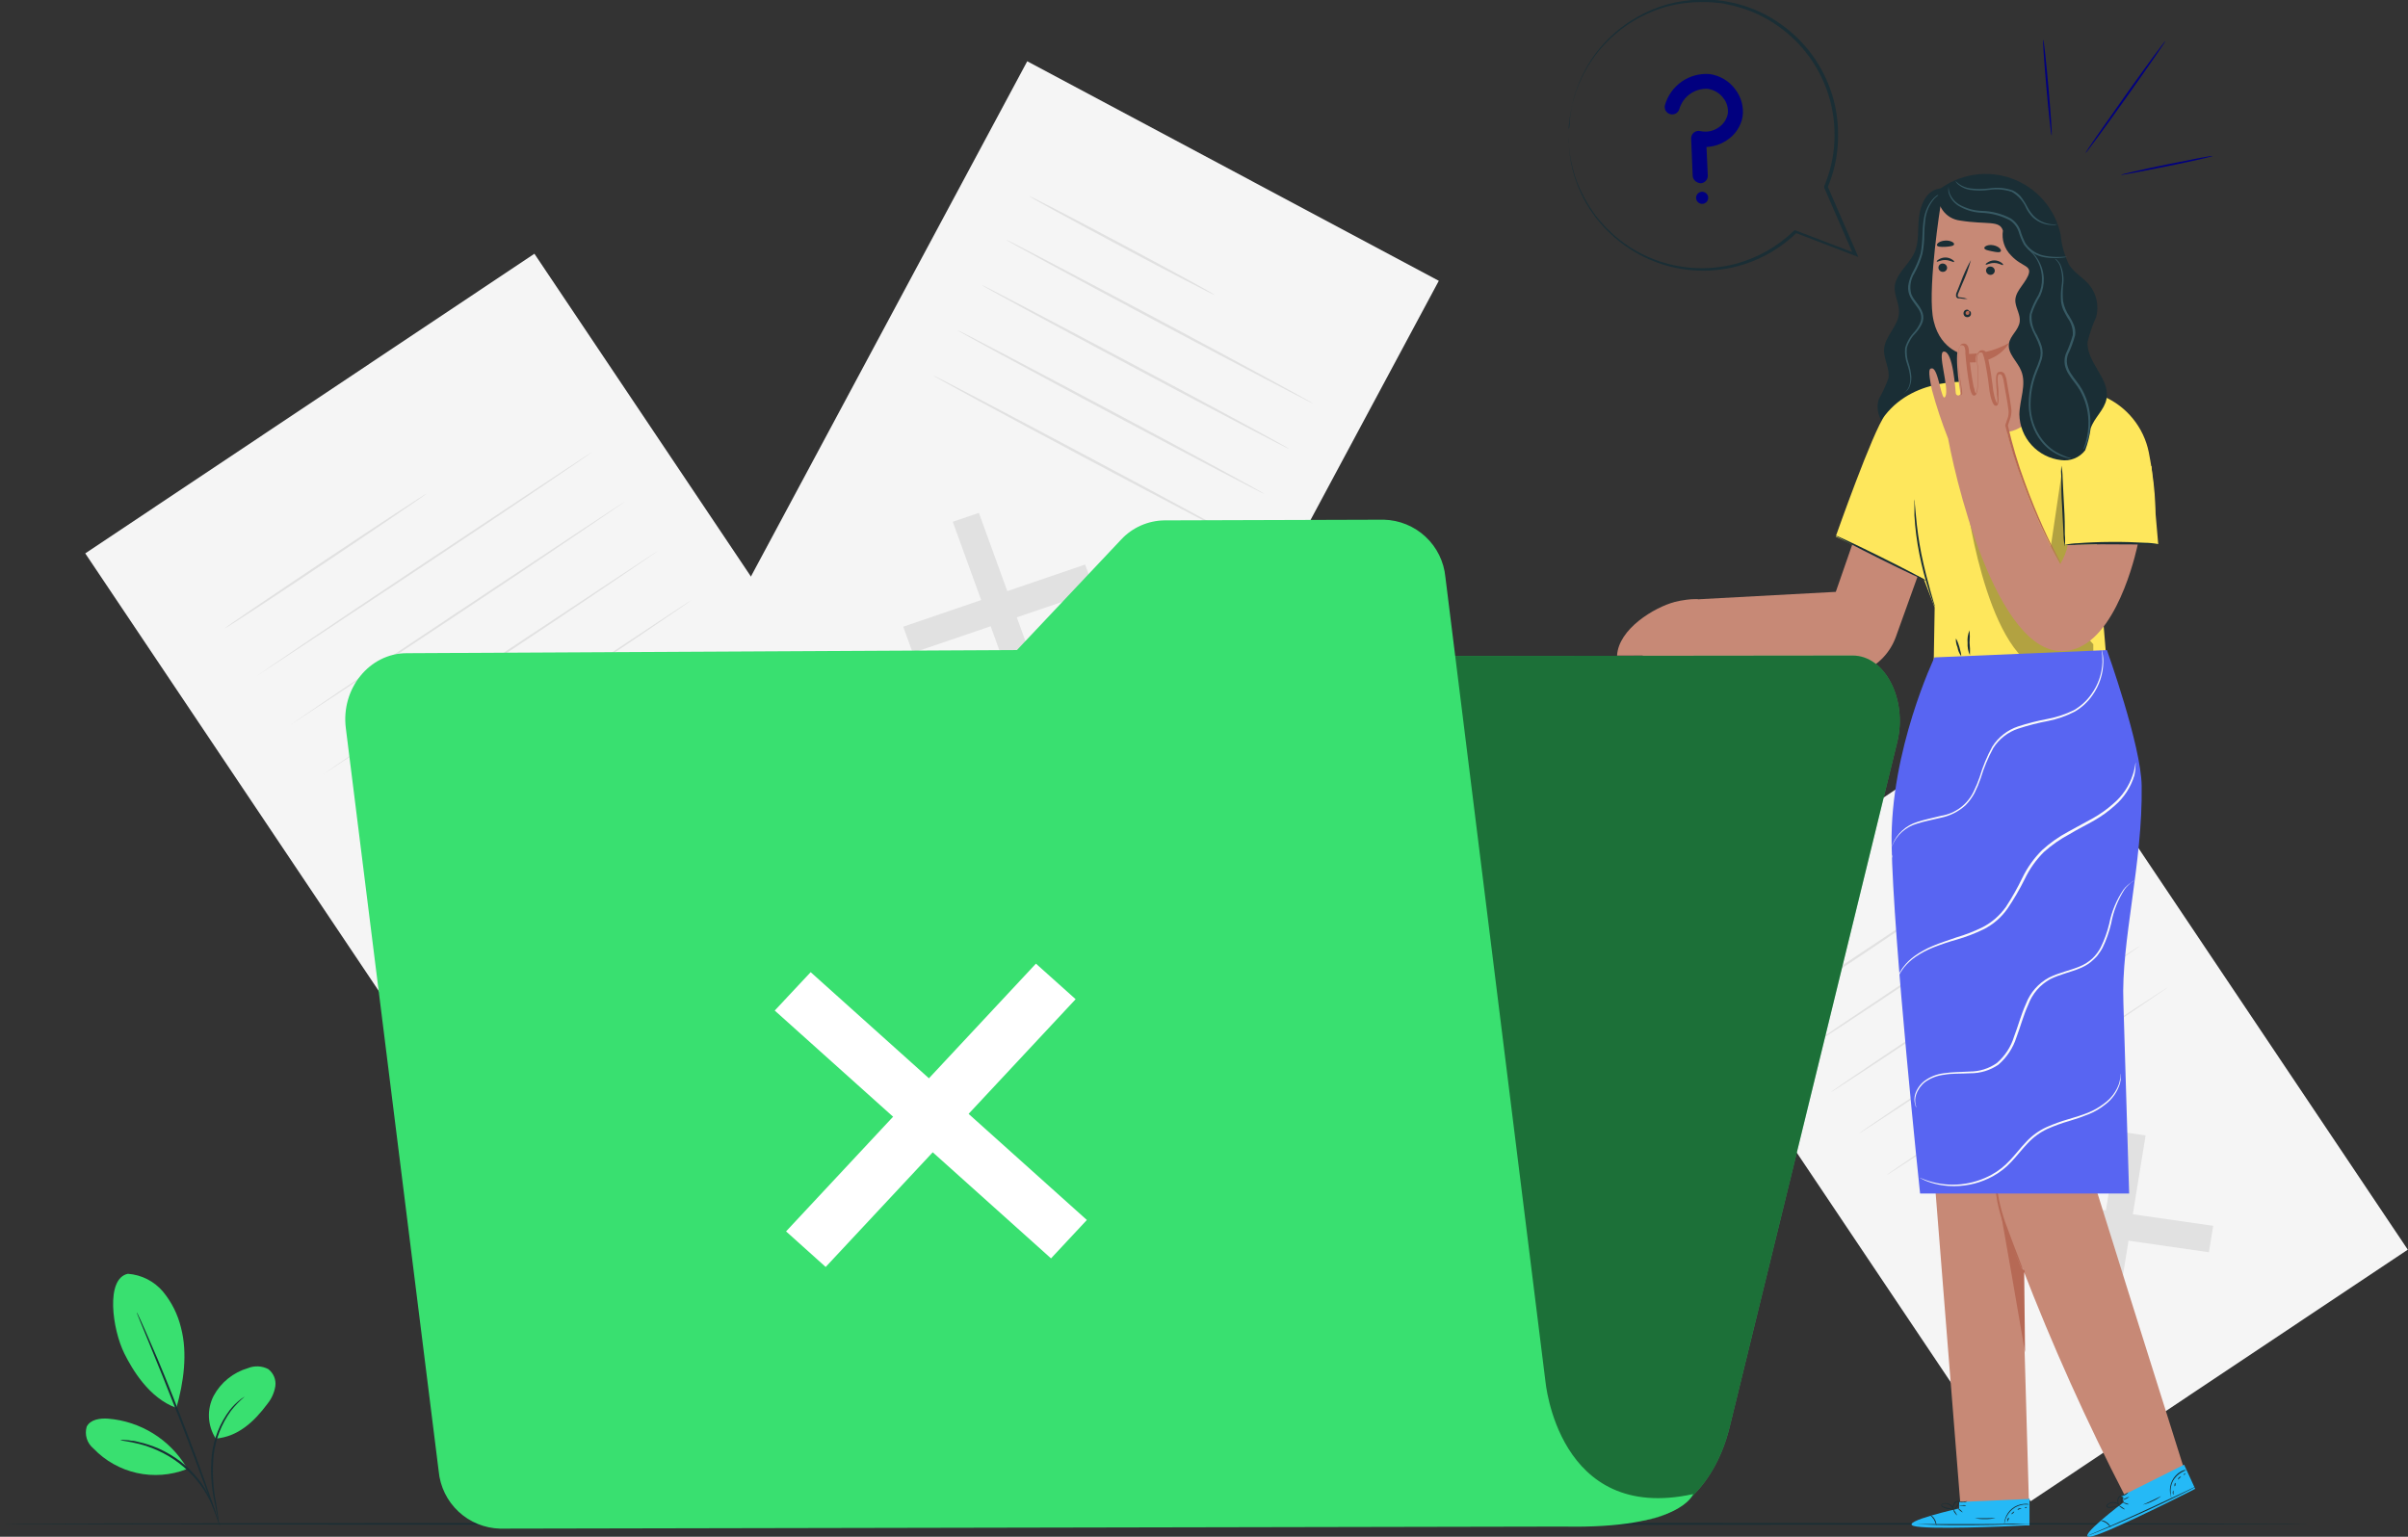 <svg width="235" height="150" viewBox="0 0 235 150" fill="none" xmlns="http://www.w3.org/2000/svg">
    <rect x="0" y="0" width="235" height="150" fill="#333333" stroke="none"/>
    <g clip-path="url(#clip0_343_7179)">
        <path d="M52.154 24.767L8.32 54.016L51.494 118.394L95.328 89.145L52.154 24.767Z" fill="#F5F5F5"/>
        <path d="M72.695 86.326L72.201 89.389L50.41 86.259L50.904 83.195L72.695 86.326Z" fill="#E1E1E1"/>
        <path d="M61.725 75.367L64.846 75.818L61.382 97.22L58.252 96.769L61.725 75.367Z" fill="#E1E1E1"/>
        <path d="M41.649 48.172C41.649 48.223 37.289 51.203 31.841 54.85C26.394 58.498 21.95 61.395 21.916 61.344C21.883 61.294 26.276 58.314 31.732 54.667C37.188 51.019 41.624 48.122 41.649 48.172Z" fill="#E1E1E1"/>
        <path d="M57.775 44.133C57.775 44.183 50.503 49.141 41.456 55.143C32.41 61.145 25.063 65.995 25.029 65.995C24.996 65.995 32.301 60.986 41.348 54.993C50.394 48.999 57.741 44.091 57.775 44.133Z" fill="#E1E1E1"/>
        <path d="M61.005 48.957C61.005 48.957 53.733 53.966 44.687 59.959C35.641 65.952 28.293 70.81 28.26 70.81C28.226 70.81 35.532 65.802 44.578 59.8C53.624 53.799 60.972 48.907 61.005 48.957Z" fill="#E1E1E1"/>
        <path d="M64.236 53.746C64.236 53.796 56.963 58.754 47.925 64.756C38.888 70.758 31.524 75.608 31.49 75.608C31.457 75.608 38.762 70.599 47.809 64.597C56.855 58.596 64.202 53.746 64.236 53.746Z" fill="#E1E1E1"/>
        <path d="M67.466 58.59C67.466 58.64 60.194 63.598 51.156 69.6C42.118 75.602 34.754 80.451 34.729 80.451C34.703 80.451 42.001 75.443 51.039 69.45C60.077 63.457 67.432 58.548 67.466 58.59Z" fill="#E1E1E1"/>
        <path d="M198.719 67.908L161.91 92.469L198.17 146.537L234.979 121.976L198.719 67.908Z" fill="#F5F5F5"/>
        <path d="M215.988 119.649L215.569 122.228L197.268 119.599L197.686 117.02L215.988 119.649Z" fill="#E1E1E1"/>
        <path d="M206.766 110.449L209.393 110.825L206.481 128.796L203.854 128.421L206.766 110.449Z" fill="#E1E1E1"/>
        <path d="M189.911 87.606C189.911 87.656 186.254 90.169 181.685 93.224C177.116 96.279 173.367 98.716 173.317 98.666C173.267 98.616 176.965 96.112 181.543 93.057C186.12 90.002 189.878 87.564 189.911 87.606Z" fill="#E1E1E1"/>
        <path d="M203.485 84.215C203.485 84.265 197.384 88.389 189.794 93.472C182.204 98.556 176.02 102.612 175.986 102.562C175.953 102.512 182.087 98.389 189.677 93.305C197.267 88.222 203.418 84.173 203.485 84.215Z" fill="#E1E1E1"/>
        <path d="M206.163 88.262C206.163 88.312 200.062 92.436 192.472 97.519C184.882 102.602 178.698 106.659 178.664 106.609C178.631 106.559 184.765 102.436 192.363 97.352C199.962 92.269 206.129 88.22 206.163 88.262Z" fill="#E1E1E1"/>
        <path d="M208.875 92.313C208.875 92.363 202.783 96.487 195.184 101.57C187.586 106.654 181.41 110.702 181.385 110.66C181.36 110.618 187.477 106.487 195.076 101.403C202.674 96.32 208.85 92.263 208.875 92.313Z" fill="#E1E1E1"/>
        <path d="M211.594 96.36C211.594 96.36 205.494 100.533 197.904 105.617C190.314 110.7 184.129 114.749 184.096 114.707C184.062 114.665 190.196 110.533 197.786 105.45C205.376 100.366 211.561 96.318 211.594 96.36Z" fill="#E1E1E1"/>
        <path d="M140.415 27.409L100.25 5.98L68.617 64.975L108.782 86.403L140.415 27.409Z" fill="#F5F5F5"/>
        <path d="M102.002 67.897L99.449 68.765L92.981 50.927L95.533 50.059L102.002 67.897Z" fill="#E1E1E1"/>
        <path d="M105.902 55.102L106.831 57.664L89.073 63.724L88.144 61.17L105.902 55.102Z" fill="#E1E1E1"/>
        <path d="M118.522 28.783C118.522 28.841 114.421 26.729 109.425 24.067C104.43 21.404 100.413 19.2 100.438 19.142C100.463 19.083 104.547 21.195 109.543 23.858C114.539 26.521 118.555 28.708 118.522 28.783Z" fill="#E1E1E1"/>
        <path d="M128.169 39.398C128.169 39.456 121.399 35.917 113.106 31.501C104.813 27.085 98.127 23.446 98.16 23.387C98.194 23.329 104.93 26.868 113.223 31.284C121.516 35.7 128.169 39.339 128.169 39.398Z" fill="#E1E1E1"/>
        <path d="M125.793 43.816C125.793 43.874 119.023 40.335 110.729 35.919C102.436 31.503 95.75 27.864 95.783 27.805C95.817 27.747 102.553 31.286 110.846 35.702C119.139 40.118 125.826 43.732 125.793 43.816Z" fill="#E1E1E1"/>
        <path d="M123.425 48.229C123.425 48.288 116.655 44.749 108.362 40.333C100.069 35.917 93.383 32.278 93.416 32.219C93.45 32.161 100.186 35.7 108.479 40.116C116.772 44.532 123.458 48.171 123.425 48.229Z" fill="#E1E1E1"/>
        <path d="M121.056 52.647C121.056 52.706 114.286 49.167 105.993 44.751C97.7 40.335 91.013 36.696 91.047 36.637C91.081 36.579 97.817 40.118 106.11 44.534C114.403 48.95 121.089 52.589 121.056 52.647Z" fill="#E1E1E1"/>
        <path d="M225.544 148.741C225.544 148.799 175.049 148.841 112.78 148.841C50.511 148.841 0 148.799 0 148.741C0 148.682 50.486 148.641 112.78 148.641C175.074 148.641 225.544 148.682 225.544 148.741Z" fill="#1A2E35"/>
        <path d="M12.485 124.332C13.145 124.381 13.789 124.561 14.378 124.862C14.967 125.163 15.49 125.579 15.916 126.085C16.758 127.109 17.356 128.311 17.665 129.599C18.326 132.103 17.916 134.975 17.213 137.42C14.535 136.469 12.887 133.622 12.142 132.128C10.962 129.766 10.275 124.783 12.485 124.332Z" fill="#39E070"/>
        <path d="M21.055 140.411C20.657 139.794 20.429 139.083 20.393 138.351C20.358 137.618 20.517 136.889 20.854 136.237C21.205 135.589 21.683 135.017 22.257 134.554C22.832 134.092 23.492 133.747 24.201 133.541C24.517 133.412 24.858 133.354 25.199 133.37C25.54 133.386 25.874 133.475 26.177 133.633C26.429 133.825 26.627 134.081 26.749 134.374C26.871 134.667 26.913 134.987 26.871 135.302C26.77 135.933 26.504 136.526 26.101 137.022C24.796 138.783 23.214 140.244 21.038 140.419" fill="#39E070"/>
        <path d="M21.355 148.649C21.301 148.48 21.262 148.307 21.239 148.131C21.163 147.772 21.071 147.296 20.962 146.729C20.612 145.182 20.513 143.59 20.669 142.013C20.855 140.426 21.459 138.917 22.418 137.639C22.717 137.26 23.06 136.918 23.439 136.62C23.54 136.538 23.646 136.462 23.757 136.395L23.875 136.328C23.375 136.741 22.922 137.209 22.527 137.722C21.609 138.995 21.033 140.48 20.853 142.038C20.7 143.596 20.779 145.169 21.088 146.704C21.188 147.305 21.263 147.789 21.305 148.123C21.334 148.297 21.351 148.472 21.355 148.649Z" fill="#1A2E35"/>
        <path d="M13.348 128.09C13.348 128.09 13.389 128.157 13.456 128.29C13.523 128.424 13.615 128.641 13.733 128.883C13.967 129.4 14.302 130.151 14.703 131.086C15.54 132.956 16.586 135.544 17.707 138.44C18.829 141.337 19.791 143.966 20.452 145.886C20.787 146.846 21.055 147.631 21.231 148.173C21.306 148.424 21.373 148.632 21.423 148.791C21.451 148.864 21.47 148.939 21.482 149.016C21.446 148.949 21.415 148.879 21.39 148.808L21.164 148.19C20.954 147.639 20.678 146.871 20.327 145.936C19.624 144.025 18.653 141.395 17.523 138.507C16.393 135.619 15.348 133.015 14.569 131.137L13.657 128.916L13.415 128.307C13.382 128.238 13.359 128.165 13.348 128.09Z" fill="#1A2E35"/>
        <path d="M18.184 143.198C17.379 141.862 16.267 140.737 14.94 139.915C13.613 139.094 12.109 138.599 10.552 138.473C9.766 138.415 8.812 138.548 8.46 139.258C8.349 139.638 8.352 140.043 8.469 140.421C8.587 140.8 8.814 141.135 9.121 141.386C10.265 142.583 11.739 143.414 13.357 143.774C14.975 144.133 16.664 144.005 18.209 143.406" fill="#39E070"/>
        <path d="M11.758 140.558C11.922 140.538 12.088 140.538 12.251 140.558C12.445 140.567 12.638 140.589 12.829 140.625C13.055 140.625 13.314 140.692 13.59 140.767C13.896 140.832 14.198 140.916 14.494 141.017C14.812 141.109 15.147 141.251 15.498 141.393C16.244 141.734 16.951 142.153 17.607 142.645C18.255 143.152 18.842 143.732 19.356 144.373C19.583 144.653 19.79 144.949 19.975 145.257C20.146 145.526 20.3 145.805 20.436 146.092C20.554 146.32 20.661 146.554 20.754 146.793C20.829 146.973 20.893 147.157 20.946 147.344C21.007 147.497 21.049 147.657 21.072 147.82C21.072 147.82 20.846 147.152 20.319 146.151C20.185 145.909 20.034 145.633 19.85 145.358C19.666 145.082 19.456 144.798 19.23 144.523C18.207 143.264 16.903 142.261 15.423 141.593C15.104 141.445 14.777 141.314 14.444 141.201C14.134 141.084 13.833 141.009 13.557 140.934C12.461 140.658 11.758 140.625 11.758 140.558Z" fill="#1A2E35"/>
        <path d="M189.09 18.446C187.944 18.713 187.417 20.032 187.274 21.201C187.132 22.37 187.316 23.613 186.822 24.682C186.27 25.884 184.94 26.769 184.898 28.087C184.898 28.922 185.35 29.657 185.324 30.458C185.324 31.785 183.936 32.787 183.869 34.106C183.818 35.066 184.454 35.976 184.295 36.919C184.044 37.615 183.734 38.288 183.366 38.931C182.881 40.333 183.843 41.869 185.099 42.662C185.801 43.102 186.592 43.385 187.416 43.489C188.239 43.593 189.076 43.516 189.866 43.264C190.657 43.012 191.383 42.59 191.993 42.029C192.603 41.468 193.084 40.781 193.4 40.016C194.095 38.346 193.944 36.435 193.793 34.623C193.325 28.975 192.976 23.313 192.747 17.637" fill="#1A2E35"/>
        <path d="M185.76 38.396C185.99 38.242 186.171 38.025 186.279 37.77C186.398 37.471 186.444 37.147 186.413 36.827C186.374 36.393 186.278 35.967 186.128 35.558C185.942 35.048 185.873 34.503 185.927 33.964C186.097 33.362 186.416 32.814 186.856 32.369C187.069 32.116 187.247 31.835 187.383 31.534C187.52 31.241 187.541 30.907 187.442 30.6C187.241 29.965 186.605 29.498 186.329 28.763C186.198 28.399 186.177 28.004 186.271 27.628C186.353 27.271 186.479 26.927 186.647 26.601C186.973 26.023 187.235 25.409 187.425 24.773C187.693 23.538 187.568 22.352 187.752 21.384C187.862 20.607 188.206 19.883 188.739 19.306C188.896 19.162 189.07 19.038 189.258 18.939C189.325 18.906 189.395 18.881 189.467 18.863C189.223 19 188.998 19.169 188.798 19.364C188.299 19.941 187.985 20.653 187.894 21.409C187.829 21.933 187.793 22.459 187.785 22.987C187.787 23.601 187.725 24.213 187.601 24.815C187.417 25.47 187.156 26.1 186.823 26.693C186.639 26.988 186.518 27.317 186.466 27.66C186.414 28.003 186.433 28.352 186.521 28.688C186.772 29.356 187.4 29.823 187.634 30.541C187.745 30.894 187.718 31.276 187.559 31.61C187.413 31.911 187.227 32.192 187.007 32.444C186.58 32.86 186.266 33.377 186.095 33.947C186.037 34.465 186.097 34.99 186.271 35.483C186.411 35.901 186.499 36.336 186.53 36.776C186.546 37.114 186.485 37.45 186.354 37.762C186.272 37.962 186.132 38.133 185.952 38.254C185.898 38.314 185.833 38.362 185.76 38.396Z" fill="#375A64"/>
        <path d="M182.681 47.637L179.158 57.77L164.446 58.563L161.994 64.006L177.35 65.55C178.076 65.85 178.855 66 179.64 65.99C180.425 65.981 181.2 65.812 181.918 65.494C182.636 65.176 183.281 64.716 183.815 64.142C184.349 63.567 184.76 62.891 185.024 62.153L189.124 50.75L182.681 47.637Z" fill="#C78976"/>
        <path d="M213.101 143.229C213.101 143.229 202.322 109.089 202.096 107.979C201.87 106.869 206.004 82.411 206.523 76.051L191.962 76.594V76.702L185.77 77.044L191.318 146.869H198.012L197.351 123.705C200.293 131.326 203.645 138.782 207.393 146.043L213.101 143.229Z" fill="#C78976"/>
        <path d="M197.627 132.005C197.627 131.797 197.543 124.242 197.543 124.242C197.459 124.693 194.974 117.69 195.032 117.264C195.066 117.047 197.627 132.005 197.627 132.005Z" fill="#B66955"/>
        <path d="M194.749 113.949C194.723 114.087 194.709 114.227 194.707 114.367C194.686 114.753 194.686 115.14 194.707 115.527C194.707 115.769 194.707 116.036 194.774 116.361C194.841 116.687 194.849 116.954 194.916 117.271C195.054 117.959 195.238 118.637 195.468 119.3C195.954 120.71 196.49 121.946 196.874 122.847L197.335 123.899C197.282 123.909 197.234 123.939 197.202 123.982C197.17 124.026 197.155 124.079 197.16 124.133C197.165 124.187 197.19 124.236 197.23 124.273C197.27 124.309 197.323 124.329 197.377 124.329C197.431 124.329 197.483 124.309 197.523 124.273C197.563 124.236 197.588 124.187 197.593 124.133C197.598 124.079 197.583 124.026 197.551 123.982C197.519 123.939 197.471 123.909 197.418 123.899C197.326 123.649 197.192 123.273 197.017 122.822C196.674 121.912 196.18 120.66 195.678 119.266C195.454 118.609 195.267 117.941 195.117 117.263C195.05 116.946 195 116.645 194.958 116.37C194.916 116.094 194.883 115.827 194.866 115.585C194.824 115.101 194.799 114.709 194.791 114.433C194.804 114.271 194.79 114.107 194.749 113.949Z" fill="#B66955"/>
        <path d="M191.192 147.235V146.609L198.062 146.309V148.896H197.635C195.753 149.005 188.054 149.322 186.757 148.946C185.393 148.529 191.192 147.235 191.192 147.235Z" fill="#25B9F6"/>
        <path d="M198.162 148.724H198.045H197.71L196.472 148.782C195.417 148.824 193.961 148.857 192.371 148.866C190.781 148.874 189.316 148.866 188.27 148.815L187.032 148.766H188.27C189.325 148.766 190.781 148.766 192.371 148.766C193.961 148.766 195.417 148.765 196.463 148.707H197.71H198.045C198.12 148.715 198.162 148.715 198.162 148.724Z" fill="#1A2E35"/>
        <path d="M188.966 148.908C188.909 148.703 188.83 148.504 188.732 148.315C188.612 148.14 188.468 147.983 188.305 147.848C188.518 147.921 188.695 148.074 188.799 148.273C188.927 148.459 188.986 148.683 188.966 148.908Z" fill="#1A2E35"/>
        <path d="M190.975 147.912C190.975 147.912 190.858 147.811 190.757 147.653C190.686 147.563 190.637 147.457 190.615 147.344C190.706 147.417 190.779 147.508 190.833 147.611C190.933 147.761 191 147.903 190.975 147.912Z" fill="#1A2E35"/>
        <path d="M191.527 147.621C191.527 147.621 191.409 147.562 191.284 147.462C191.158 147.362 191.083 147.253 191.1 147.237C191.117 147.22 191.226 147.295 191.343 147.395C191.46 147.495 191.543 147.604 191.527 147.621Z" fill="#1A2E35"/>
        <path d="M191.878 146.977C191.759 147.001 191.637 147.001 191.518 146.977C191.4 147.006 191.276 147.006 191.158 146.977C191.158 146.977 191.317 146.977 191.518 146.927C191.719 146.877 191.878 146.952 191.878 146.977Z" fill="#1A2E35"/>
        <path d="M191.996 146.52C191.878 146.601 191.737 146.643 191.594 146.637C191.455 146.665 191.311 146.648 191.184 146.586C191.32 146.576 191.457 146.576 191.594 146.586C191.726 146.555 191.86 146.532 191.996 146.52Z" fill="#1A2E35"/>
        <path d="M190.74 147.32C190.596 147.346 190.449 147.346 190.305 147.32C190.146 147.298 189.99 147.264 189.836 147.219C189.745 147.189 189.655 147.153 189.569 147.111C189.517 147.077 189.479 147.027 189.46 146.969C189.454 146.936 189.457 146.903 189.469 146.872C189.481 146.841 189.501 146.814 189.526 146.794C189.695 146.717 189.884 146.699 190.065 146.741C190.245 146.783 190.406 146.884 190.522 147.027C190.59 147.113 190.639 147.213 190.665 147.32C190.669 147.358 190.669 147.397 190.665 147.436C190.615 147.304 190.544 147.18 190.456 147.069C190.361 146.953 190.232 146.868 190.087 146.827C190.004 146.792 189.914 146.774 189.824 146.774C189.733 146.774 189.643 146.792 189.56 146.827C189.493 146.877 189.518 146.96 189.56 147.011C189.642 147.049 189.726 147.083 189.811 147.111C189.959 147.161 190.11 147.2 190.263 147.228C190.573 147.303 190.74 147.303 190.74 147.32Z" fill="#1A2E35"/>
        <path d="M190.631 147.347C190.575 147.255 190.557 147.144 190.581 147.039C190.592 146.925 190.633 146.815 190.698 146.721C190.733 146.656 190.784 146.6 190.848 146.561C190.911 146.521 190.983 146.499 191.058 146.496C191.102 146.506 191.141 146.532 191.167 146.569C191.193 146.606 191.205 146.651 191.2 146.696C191.189 146.768 191.163 146.836 191.125 146.897C191.065 146.991 190.995 147.078 190.915 147.155C190.781 147.297 190.673 147.348 190.664 147.339C190.656 147.331 190.757 147.256 190.874 147.122C190.943 147.039 191.004 146.949 191.058 146.855C191.116 146.763 191.158 146.596 191.058 146.579C190.957 146.563 190.832 146.68 190.765 146.763C190.703 146.846 190.663 146.944 190.648 147.047C190.635 147.147 190.629 147.247 190.631 147.347Z" fill="#1A2E35"/>
        <path d="M198.02 146.853C198.02 146.853 197.819 146.853 197.518 146.853C197.115 146.899 196.733 147.055 196.413 147.304C196.1 147.561 195.863 147.899 195.727 148.28C195.627 148.573 195.618 148.765 195.602 148.765C195.596 148.72 195.596 148.675 195.602 148.631C195.612 148.506 195.637 148.383 195.677 148.264C195.795 147.862 196.035 147.506 196.363 147.245C196.691 146.982 197.09 146.825 197.509 146.795C197.634 146.777 197.761 146.777 197.886 146.795L198.02 146.853Z" fill="#1A2E35"/>
        <path d="M194.731 148.181C194.404 148.252 194.069 148.283 193.735 148.273C193.398 148.288 193.06 148.26 192.73 148.19C192.73 148.19 193.183 148.19 193.735 148.19C194.287 148.19 194.731 148.156 194.731 148.181Z" fill="#1A2E35"/>
        <path d="M196.072 148.163C196.072 148.163 196.072 148.255 195.988 148.355C195.904 148.455 195.921 148.556 195.896 148.547C195.871 148.539 195.896 148.447 195.896 148.322C195.896 148.197 196.055 148.147 196.072 148.163Z" fill="#1A2E35"/>
        <path d="M196.572 147.538C196.572 147.538 196.572 147.622 196.471 147.697C196.371 147.772 196.329 147.814 196.312 147.797C196.296 147.78 196.312 147.705 196.412 147.638C196.513 147.572 196.555 147.522 196.572 147.538Z" fill="#1A2E35"/>
        <path d="M197.292 147.239C197.292 147.239 197.2 147.239 197.1 147.297C197 147.356 196.924 147.389 196.908 147.372C196.891 147.356 196.907 147.264 197.066 147.222C197.225 147.18 197.301 147.239 197.292 147.239Z" fill="#1A2E35"/>
        <path d="M197.803 147.113C197.803 147.113 197.803 147.162 197.719 147.188C197.635 147.213 197.611 147.188 197.602 147.188C197.594 147.188 197.602 147.138 197.686 147.113C197.769 147.087 197.794 147.087 197.803 147.113Z" fill="#1A2E35"/>
        <path d="M207.268 146.613L207.008 146.037L213.151 142.965L214.23 145.319L213.854 145.519C212.18 146.354 205.284 149.826 203.979 149.993C202.523 150.185 207.268 146.613 207.268 146.613Z" fill="#25B9F6"/>
        <path d="M214.256 145.133L214.155 145.191L213.854 145.35L212.741 145.909C211.804 146.376 210.499 147.003 209.042 147.662C207.586 148.321 206.256 148.889 205.285 149.29L204.13 149.757L203.812 149.874L203.703 149.916C203.703 149.916 203.703 149.916 203.812 149.857L204.122 149.724L205.26 149.24C206.222 148.822 207.553 148.246 209.009 147.57C210.465 146.894 211.77 146.293 212.716 145.842L213.837 145.308L214.147 145.158L214.256 145.133Z" fill="#1A2E35"/>
        <path d="M205.995 149.091C205.854 148.931 205.7 148.783 205.535 148.648C205.354 148.541 205.159 148.457 204.957 148.398C205.182 148.379 205.406 148.444 205.585 148.582C205.775 148.7 205.92 148.879 205.995 149.091Z" fill="#1A2E35"/>
        <path d="M207.368 147.336C207.255 147.31 207.149 147.258 207.058 147.186C206.958 147.132 206.87 147.058 206.799 146.969C206.799 146.969 206.95 147.011 207.109 147.119C207.268 147.228 207.376 147.311 207.368 147.336Z" fill="#1A2E35"/>
        <path d="M207.744 146.845C207.646 146.853 207.548 146.836 207.459 146.795C207.308 146.745 207.191 146.695 207.2 146.67C207.208 146.645 207.333 146.67 207.484 146.72C207.635 146.77 207.752 146.82 207.744 146.845Z" fill="#1A2E35"/>
        <path d="M207.803 146.109C207.803 146.109 207.669 146.218 207.494 146.301C207.318 146.385 207.159 146.435 207.15 146.41C207.242 146.331 207.347 146.268 207.46 146.226C207.565 146.163 207.682 146.123 207.803 146.109Z" fill="#1A2E35"/>
        <path d="M207.719 145.652C207.719 145.652 207.611 145.811 207.41 145.919C207.209 146.028 207.016 146.061 207.008 146.036C207 146.011 207.176 145.953 207.368 145.844C207.48 145.771 207.597 145.707 207.719 145.652Z" fill="#1A2E35"/>
        <path d="M206.908 146.888C206.785 146.971 206.65 147.034 206.506 147.072C206.353 147.119 206.196 147.153 206.038 147.172C205.945 147.172 205.854 147.172 205.753 147.172C205.722 147.17 205.692 147.162 205.664 147.147C205.637 147.133 205.613 147.113 205.594 147.088C205.576 147.061 205.566 147.029 205.566 146.997C205.566 146.964 205.576 146.932 205.594 146.905C205.716 146.765 205.88 146.67 206.062 146.633C206.244 146.597 206.433 146.622 206.599 146.704C206.693 146.759 206.778 146.83 206.849 146.913C206.874 146.947 206.893 146.983 206.908 147.022C206.81 146.915 206.694 146.827 206.565 146.763C206.43 146.696 206.278 146.673 206.13 146.696C205.948 146.712 205.779 146.799 205.661 146.938C205.619 147.013 205.661 147.08 205.77 147.088C205.859 147.101 205.949 147.101 206.038 147.088C206.193 147.076 206.347 147.05 206.498 147.013C206.749 146.946 206.9 146.88 206.908 146.888Z" fill="#1A2E35"/>
        <path d="M206.833 146.951C206.833 146.951 206.724 146.885 206.657 146.701C206.635 146.588 206.635 146.472 206.657 146.359C206.664 146.284 206.69 146.211 206.732 146.149C206.775 146.086 206.833 146.035 206.9 146C207 146 207.226 146.167 207.243 146.242C207.26 146.317 207.126 146.242 207.117 146.342C207.108 146.454 207.083 146.563 207.042 146.668C207.011 146.768 206.956 146.859 206.883 146.935C206.883 146.935 206.933 146.826 206.984 146.651C207.013 146.548 207.033 146.441 207.042 146.334C207.042 146.225 207.042 146.059 206.925 146.084C206.808 146.109 206.758 146.267 206.732 146.376C206.707 146.477 206.707 146.583 206.732 146.685C206.754 146.778 206.788 146.867 206.833 146.951Z" fill="#1A2E35"/>
        <path d="M213.352 143.497C213.197 143.56 213.046 143.632 212.9 143.714C212.552 143.914 212.264 144.202 212.063 144.548C211.881 144.91 211.803 145.314 211.837 145.717C211.837 146.026 211.938 146.209 211.921 146.209C211.904 146.209 211.921 146.21 211.862 146.084C211.827 145.967 211.799 145.847 211.779 145.725C211.726 145.31 211.798 144.889 211.988 144.515C212.175 144.145 212.466 143.838 212.825 143.63C212.934 143.572 213.049 143.524 213.167 143.488C213.301 143.497 213.352 143.488 213.352 143.497Z" fill="#1A2E35"/>
        <path d="M210.9 146.045C210.642 146.242 210.361 146.408 210.063 146.537C209.763 146.687 209.445 146.8 209.117 146.871C209.117 146.871 209.527 146.688 210.029 146.462C210.531 146.237 210.883 146.02 210.9 146.045Z" fill="#1A2E35"/>
        <path d="M212.112 145.485C212.112 145.485 212.112 145.585 212.112 145.694C212.112 145.802 212.112 145.902 212.112 145.911C212.112 145.919 212.037 145.827 212.037 145.694C212.037 145.56 212.096 145.477 212.112 145.485Z" fill="#1A2E35"/>
        <path d="M212.313 144.734C212.313 144.734 212.313 144.826 212.313 144.926C212.313 145.027 212.229 145.085 212.213 145.077C212.196 145.068 212.213 144.985 212.213 144.893C212.213 144.801 212.288 144.734 212.313 144.734Z" fill="#1A2E35"/>
        <path d="M212.85 144.147C212.85 144.147 212.774 144.205 212.699 144.281C212.623 144.356 212.573 144.431 212.557 144.422C212.54 144.414 212.557 144.306 212.64 144.214C212.724 144.122 212.85 144.122 212.85 144.147Z" fill="#1A2E35"/>
        <path d="M213.267 143.814C213.267 143.814 213.267 143.872 213.217 143.914C213.166 143.956 213.125 143.981 213.108 143.964C213.091 143.948 213.108 143.906 213.158 143.864C213.208 143.822 213.25 143.797 213.267 143.814Z" fill="#1A2E35"/>
        <path d="M205.578 64.5L204.44 50.586L210.298 50.694C210.298 50.694 210.574 48.641 209.703 44.142C209.46 42.942 208.93 41.82 208.157 40.869C207.385 39.918 206.394 39.168 205.268 38.682L205.092 38.632C203.389 37.871 201.571 37.4 199.712 37.238L192.506 37.313C192.506 37.313 187 36.629 183.954 40.544C182.782 42.055 179.15 52.372 179.15 52.372L187.795 56.546L186.958 50.828C186.958 50.828 187.117 55.001 187.653 56.287C187.946 57.021 188.807 59.292 188.807 59.292L188.69 66.162L205.578 64.5Z" fill="#FEE75C"/>
        <path d="M201.602 48.565L200.531 53.105H210.623L209.962 45.484L201.602 48.565Z" fill="#FEE75C"/>
        <path d="M210.623 53.113C210.184 53.027 209.739 52.983 209.292 52.979C208.455 52.929 207.317 52.887 206.053 52.896C204.79 52.904 203.644 52.954 202.815 53.021C202.367 53.032 201.921 53.088 201.484 53.188C201.93 53.222 202.378 53.222 202.823 53.188C203.66 53.188 204.79 53.129 206.053 53.129C207.317 53.129 208.455 53.129 209.284 53.129C209.73 53.155 210.177 53.149 210.623 53.113Z" fill="#1A2E35"/>
        <path d="M201.166 45.449C201.132 45.835 201.132 46.223 201.166 46.609C201.166 47.319 201.166 48.279 201.242 49.389C201.317 50.499 201.334 51.468 201.384 52.177C201.388 52.564 201.43 52.95 201.51 53.329C201.549 52.943 201.549 52.555 201.51 52.169C201.51 51.459 201.509 50.499 201.434 49.381C201.359 48.262 201.342 47.311 201.292 46.601C201.288 46.214 201.246 45.828 201.166 45.449Z" fill="#1A2E35"/>
        <g opacity="0.3">
            <path d="M191.986 49.391C191.986 49.391 194.229 65.977 200.531 65.542C200.531 65.542 203.376 65.501 204.288 63.623V62.88L191.986 49.391Z" fill="black"/>
        </g>
        <g opacity="0.3">
            <path d="M201.166 46.426L199.961 54.556L200.739 55.983L202.028 53.195L201.484 53.179L201.166 46.426Z" fill="black"/>
        </g>
        <path d="M188.833 59.24C188.756 59.121 188.696 58.992 188.656 58.856C188.564 58.597 188.431 58.23 188.28 57.762C187.886 56.558 187.564 55.332 187.318 54.089C187.067 52.842 186.904 51.578 186.832 50.308C186.832 49.824 186.832 49.432 186.832 49.156C186.811 49.015 186.811 48.872 186.832 48.73C186.832 48.73 186.891 49.332 186.975 50.3C187.084 51.557 187.26 52.809 187.502 54.048C187.795 55.5 188.146 56.794 188.406 57.729C188.531 58.154 188.64 58.564 188.723 58.831C188.772 58.964 188.809 59.1 188.833 59.24Z" fill="#1A2E35"/>
        <path d="M191.376 64.013C191.2 63.764 191.083 63.479 191.033 63.178C190.92 62.915 190.866 62.63 190.874 62.344C190.932 62.344 191.083 62.686 191.225 63.178C191.367 63.671 191.434 63.996 191.376 64.013Z" fill="#1A2E35"/>
        <path d="M192.246 63.949C192.071 63.57 191.993 63.154 192.02 62.738C191.978 62.322 192.044 61.902 192.213 61.52C192.245 61.922 192.245 62.327 192.213 62.73C192.256 63.135 192.267 63.542 192.246 63.949Z" fill="#1A2E35"/>
        <path d="M187.978 56.684C187.978 56.734 185.945 55.783 183.484 54.556C181.024 53.329 179.057 52.302 179.082 52.252C179.107 52.202 181.116 53.153 183.576 54.372C186.036 55.591 188.003 56.634 187.978 56.684Z" fill="#1A2E35"/>
        <path d="M191.526 38.631C191.576 36.653 191.584 34.583 191.584 34.583C191.584 34.583 189.074 34.09 188.605 30.768C188.187 27.596 189.367 20.151 189.367 20.151C191.135 19.502 193.064 19.43 194.876 19.945C196.688 20.459 198.29 21.534 199.451 23.014L198.823 39.016C198.792 39.47 198.669 39.914 198.464 40.321C198.258 40.728 197.973 41.09 197.626 41.387C197.278 41.683 196.875 41.907 196.44 42.046C196.004 42.185 195.546 42.236 195.091 42.196C194.149 42.178 193.251 41.797 192.586 41.132C191.921 40.467 191.541 39.571 191.526 38.631Z" fill="#C78976"/>
        <path d="M189.174 26.101C189.17 26.21 189.208 26.317 189.282 26.398C189.356 26.479 189.458 26.528 189.568 26.535C189.622 26.54 189.676 26.535 189.728 26.52C189.78 26.505 189.828 26.479 189.87 26.445C189.912 26.411 189.947 26.369 189.973 26.321C189.998 26.273 190.014 26.221 190.02 26.167C190.024 26.056 189.984 25.947 189.909 25.864C189.834 25.781 189.73 25.731 189.618 25.725C189.564 25.719 189.509 25.724 189.457 25.74C189.405 25.756 189.357 25.783 189.315 25.818C189.274 25.853 189.24 25.896 189.216 25.945C189.192 25.993 189.177 26.046 189.174 26.101Z" fill="#1A2E35"/>
        <path d="M189.016 25.541C189.066 25.591 189.393 25.366 189.853 25.382C190.313 25.399 190.639 25.624 190.69 25.574C190.74 25.524 190.689 25.449 190.522 25.34C190.325 25.205 190.092 25.133 189.853 25.133C189.614 25.133 189.38 25.205 189.183 25.34C189.041 25.416 188.991 25.516 189.016 25.541Z" fill="#1A2E35"/>
        <path d="M193.82 26.386C193.818 26.497 193.858 26.605 193.933 26.687C194.008 26.769 194.111 26.82 194.222 26.829C194.332 26.838 194.441 26.804 194.525 26.733C194.61 26.663 194.663 26.562 194.674 26.453C194.676 26.343 194.636 26.236 194.561 26.155C194.486 26.074 194.383 26.025 194.272 26.019C194.218 26.012 194.163 26.016 194.111 26.031C194.058 26.046 194.009 26.071 193.967 26.106C193.925 26.14 193.89 26.183 193.865 26.231C193.839 26.279 193.825 26.332 193.82 26.386Z" fill="#1A2E35"/>
        <path d="M193.793 25.828C193.844 25.886 194.17 25.661 194.63 25.669C195.09 25.678 195.417 25.92 195.467 25.869C195.517 25.82 195.467 25.744 195.3 25.627C195.104 25.489 194.87 25.414 194.63 25.414C194.39 25.414 194.156 25.489 193.961 25.627C193.819 25.703 193.768 25.803 193.793 25.828Z" fill="#1A2E35"/>
        <path d="M192.038 29.173C191.798 29.096 191.552 29.045 191.301 29.023C191.184 29.023 191.075 28.981 191.058 28.906C191.05 28.783 191.08 28.661 191.142 28.555C191.259 28.28 191.385 27.988 191.51 27.679C191.853 26.935 192.133 26.165 192.347 25.375C191.949 26.09 191.608 26.835 191.327 27.604L190.975 28.488C190.898 28.628 190.872 28.791 190.9 28.948C190.917 28.989 190.943 29.026 190.976 29.056C191.01 29.087 191.049 29.109 191.092 29.123C191.156 29.13 191.221 29.13 191.284 29.123C191.532 29.176 191.785 29.193 192.038 29.173Z" fill="#1A2E35"/>
        <path d="M191.584 34.549C193.147 34.612 194.696 34.242 196.061 33.48C196.061 33.48 194.923 35.726 191.609 35.334L191.584 34.549Z" fill="#B66955"/>
        <path d="M195.259 24.532C195.167 24.674 194.815 24.616 194.422 24.532C194.029 24.449 193.686 24.39 193.652 24.223C193.619 24.056 194.021 23.839 194.539 23.939C195.058 24.04 195.351 24.373 195.259 24.532Z" fill="#1A2E35"/>
        <path d="M190.699 23.841C190.699 24.008 190.297 24.067 189.862 24.092C189.427 24.117 189.025 24.092 189.025 23.916C189.025 23.741 189.343 23.507 189.862 23.482C190.381 23.457 190.741 23.699 190.699 23.841Z" fill="#1A2E35"/>
        <path d="M192.046 30.274C191.998 30.262 191.948 30.267 191.902 30.287C191.857 30.306 191.819 30.34 191.795 30.383C191.767 30.436 191.757 30.497 191.768 30.556C191.779 30.615 191.809 30.669 191.854 30.708C191.902 30.745 191.96 30.765 192.021 30.765C192.081 30.765 192.14 30.745 192.188 30.708C192.232 30.668 192.263 30.615 192.275 30.556C192.287 30.498 192.28 30.437 192.255 30.383C192.225 30.333 192.179 30.294 192.125 30.271C192.071 30.249 192.011 30.244 191.954 30.258" fill="#B66955"/>
        <path d="M192.155 30.317C192.155 30.317 192.079 30.184 191.879 30.234C191.82 30.248 191.766 30.278 191.723 30.32C191.68 30.363 191.65 30.417 191.636 30.476C191.613 30.551 191.614 30.631 191.638 30.706C191.662 30.78 191.708 30.846 191.77 30.893C191.836 30.937 191.913 30.96 191.992 30.96C192.071 30.96 192.148 30.937 192.213 30.893C192.265 30.858 192.304 30.808 192.328 30.75C192.352 30.692 192.359 30.629 192.347 30.568C192.347 30.359 192.155 30.326 192.155 30.359C192.155 30.392 192.205 30.451 192.197 30.576C192.192 30.608 192.179 30.637 192.16 30.663C192.141 30.688 192.116 30.709 192.087 30.722C192.058 30.735 192.025 30.741 191.993 30.739C191.962 30.737 191.931 30.727 191.904 30.709C191.875 30.687 191.853 30.658 191.839 30.624C191.826 30.59 191.822 30.553 191.828 30.518C191.836 30.488 191.85 30.46 191.868 30.436C191.887 30.411 191.911 30.391 191.937 30.376C192.046 30.317 192.138 30.376 192.155 30.317Z" fill="#1A2E35"/>
        <path d="M197.92 26.92C197.518 27.829 196.556 28.539 196.69 29.524C196.773 30.158 197.183 30.751 197.108 31.394C197.008 32.228 196.171 32.746 196.054 33.547C195.911 34.524 196.89 35.283 197.25 36.193C197.802 37.529 197.091 39.023 197.074 40.459C197.096 41.565 197.519 42.626 198.266 43.444C199.012 44.263 200.031 44.783 201.133 44.908C201.576 44.973 202.028 44.92 202.443 44.752C202.858 44.585 203.22 44.31 203.493 43.956C203.754 43.267 203.933 42.55 204.029 41.819C204.372 40.776 205.368 40.016 205.577 38.94C205.962 36.978 203.577 35.35 203.736 33.355C203.939 32.524 204.219 31.714 204.572 30.934C204.715 30.393 204.726 29.825 204.605 29.278C204.484 28.731 204.235 28.22 203.878 27.788C203.284 27.087 202.439 26.628 201.937 25.868C201.476 24.941 201.192 23.936 201.1 22.905C200.839 21.668 200.269 20.518 199.441 19.562C198.613 18.605 197.555 17.874 196.367 17.437C195.178 17 193.898 16.871 192.646 17.063C191.394 17.254 190.211 17.759 189.208 18.531C189.125 18.865 189.114 19.213 189.176 19.552C189.238 19.891 189.372 20.213 189.568 20.496C189.765 20.779 190.019 21.018 190.315 21.196C190.611 21.373 190.941 21.486 191.284 21.527C193.92 21.953 195.15 21.461 195.468 22.512C195.399 22.95 195.436 23.397 195.574 23.818C195.712 24.238 195.948 24.621 196.263 24.933C197.351 26.11 198.372 25.86 197.92 26.92Z" fill="#1A2E35"/>
        <path d="M202.137 44.734C202.057 44.746 201.975 44.746 201.895 44.734C201.663 44.697 201.435 44.635 201.217 44.55C200.409 44.245 199.702 43.722 199.175 43.039C198.813 42.574 198.53 42.052 198.338 41.495C198.11 40.854 197.991 40.18 197.987 39.5C197.978 38.748 198.07 37.999 198.262 37.272C198.365 36.889 198.491 36.512 198.639 36.145C198.805 35.781 198.947 35.407 199.066 35.026C199.175 34.653 199.175 34.256 199.066 33.882C198.95 33.514 198.801 33.156 198.622 32.814C198.44 32.477 198.286 32.125 198.162 31.762C198.046 31.401 198.02 31.017 198.087 30.644C198.286 29.999 198.568 29.382 198.923 28.808C199.178 28.289 199.299 27.715 199.275 27.138C199.255 26.302 198.961 25.496 198.438 24.843C198.231 24.613 198.01 24.396 197.777 24.191C198.049 24.347 198.292 24.547 198.497 24.784C199.068 25.439 199.406 26.263 199.459 27.13C199.485 27.731 199.364 28.329 199.108 28.874C198.755 29.436 198.474 30.038 198.271 30.669C198.215 31.393 198.4 32.115 198.798 32.722C198.986 33.074 199.141 33.443 199.259 33.824C199.372 34.231 199.372 34.661 199.259 35.068C199.135 35.457 198.99 35.839 198.823 36.211C198.675 36.571 198.55 36.939 198.447 37.313C198.257 38.021 198.161 38.751 198.162 39.483C198.156 40.715 198.555 41.915 199.3 42.898C199.805 43.569 200.481 44.094 201.258 44.417C201.811 44.675 202.137 44.709 202.137 44.734Z" fill="#375A64"/>
        <path d="M201.744 25.067C201.555 25.12 201.362 25.151 201.166 25.159C200.628 25.213 200.085 25.199 199.551 25.117C199.148 25.055 198.762 24.914 198.414 24.702C198.067 24.49 197.764 24.211 197.526 23.881C197.301 23.468 197.122 23.031 196.991 22.579C196.827 22.123 196.515 21.735 196.104 21.478C195.252 21.041 194.315 20.799 193.358 20.768C192.551 20.73 191.768 20.485 191.083 20.058C190.622 19.754 190.291 19.29 190.153 18.756C190.131 18.613 190.131 18.466 190.153 18.322C190.153 18.222 190.153 18.172 190.153 18.172C190.161 18.363 190.186 18.553 190.229 18.74C190.39 19.238 190.721 19.664 191.166 19.942C191.841 20.333 192.603 20.554 193.384 20.584C194.371 20.602 195.34 20.851 196.212 21.31C196.658 21.59 196.997 22.01 197.175 22.504C197.3 22.946 197.471 23.374 197.685 23.781C198.135 24.415 198.818 24.844 199.585 24.975C200.103 25.067 200.632 25.101 201.158 25.075C201.353 25.059 201.548 25.057 201.744 25.067Z" fill="#375A64"/>
        <path d="M200.774 21.897C200.628 21.947 200.476 21.97 200.322 21.963C199.893 21.97 199.469 21.875 199.084 21.688C198.817 21.558 198.572 21.389 198.355 21.187C198.117 20.938 197.914 20.657 197.753 20.352C197.472 19.668 196.972 19.095 196.33 18.725C195.627 18.493 194.879 18.427 194.146 18.533C193.524 18.621 192.893 18.621 192.272 18.533C191.85 18.471 191.453 18.295 191.125 18.023C191.035 17.949 190.956 17.862 190.891 17.765C190.867 17.731 190.847 17.695 190.832 17.656C190.832 17.656 190.941 17.782 191.175 17.957C191.505 18.196 191.891 18.345 192.296 18.391C192.905 18.469 193.521 18.469 194.129 18.391C194.895 18.263 195.68 18.329 196.414 18.583C196.787 18.754 197.109 19.022 197.343 19.359C197.555 19.66 197.745 19.975 197.912 20.302C198.067 20.584 198.258 20.846 198.481 21.079C198.678 21.278 198.903 21.447 199.15 21.579C199.514 21.767 199.913 21.878 200.322 21.905C200.615 21.905 200.774 21.88 200.774 21.897Z" fill="#375A64"/>
        <path d="M203.3 43.888C203.3 43.888 203.401 43.63 203.552 43.154C203.747 42.473 203.835 41.766 203.811 41.059C203.78 40.015 203.493 38.995 202.974 38.087C202.69 37.578 202.254 37.119 201.903 36.559C201.715 36.275 201.582 35.958 201.51 35.625C201.45 35.27 201.478 34.906 201.594 34.565C201.875 33.967 202.107 33.347 202.288 32.712C202.323 32.113 202.145 31.522 201.786 31.042C201.634 30.79 201.494 30.531 201.368 30.266C201.251 30 201.175 29.719 201.142 29.431C201.107 28.935 201.123 28.437 201.192 27.945C201.312 27.251 201.249 26.538 201.008 25.875C200.897 25.641 200.737 25.433 200.539 25.266H200.589C200.634 25.288 200.676 25.317 200.715 25.349C200.862 25.483 200.984 25.641 201.075 25.817C201.359 26.485 201.449 27.22 201.334 27.937C201.288 28.42 201.288 28.906 201.334 29.389C201.436 29.933 201.652 30.448 201.97 30.9C202.134 31.167 202.277 31.446 202.397 31.735C202.52 32.048 202.56 32.387 202.514 32.72C202.34 33.372 202.105 34.007 201.811 34.615C201.708 34.921 201.682 35.248 201.736 35.566C201.801 35.878 201.923 36.175 202.095 36.443C202.43 36.977 202.866 37.444 203.167 37.979C203.695 38.915 203.982 39.968 204.004 41.042C204.016 41.762 203.905 42.479 203.677 43.162C203.585 43.396 203.51 43.58 203.451 43.696C203.393 43.813 203.309 43.897 203.3 43.888Z" fill="#375A64"/>
        <path d="M187.384 116.495C187.384 116.495 184.756 91.621 184.605 82.43C184.455 73.24 188.79 64.167 188.79 64.167L205.618 63.457C205.618 63.457 208.966 72.781 209.008 76.704C209.125 84.317 206.983 91.838 207.225 97.873L207.786 116.495" fill="#5865F2"/>
        <path d="M208.313 85.918L208.037 86.118L207.886 86.227L207.719 86.385C207.579 86.511 207.453 86.651 207.342 86.803C206.692 87.821 206.246 88.954 206.029 90.142C205.839 90.96 205.558 91.755 205.192 92.512C205.083 92.717 204.957 92.913 204.815 93.097C204.752 93.198 204.679 93.293 204.598 93.38L204.338 93.639C203.974 93.995 203.545 94.279 203.074 94.474C202.129 94.891 201.066 95.083 200.096 95.567C199.097 96.115 198.33 97.005 197.937 98.072C197.46 99.123 197.175 100.233 196.782 101.268C196.453 102.298 195.845 103.217 195.024 103.923C194.215 104.479 193.253 104.77 192.271 104.758C191.359 104.816 190.522 104.758 189.761 104.9C189.083 104.973 188.435 105.217 187.878 105.609C187.471 105.927 187.166 106.357 186.999 106.845C186.892 107.15 186.872 107.48 186.94 107.796C186.964 107.906 186.995 108.015 187.032 108.122C186.968 108.025 186.922 107.918 186.899 107.804C186.807 107.482 186.807 107.141 186.899 106.82C187.059 106.31 187.368 105.859 187.786 105.526C188.35 105.102 189.017 104.837 189.719 104.758C190.48 104.633 191.334 104.649 192.229 104.591C193.179 104.593 194.106 104.301 194.882 103.756C195.672 103.07 196.252 102.176 196.556 101.177C196.949 100.158 197.233 99.048 197.719 97.971C198.137 96.878 198.936 95.971 199.97 95.417C200.982 94.916 202.045 94.724 202.966 94.332C203.415 94.149 203.828 93.889 204.188 93.564L204.43 93.314C204.507 93.228 204.58 93.139 204.648 93.046C204.784 92.868 204.904 92.678 205.008 92.479C205.373 91.739 205.654 90.961 205.844 90.158C206.08 88.963 206.555 87.827 207.242 86.82C207.356 86.668 207.488 86.53 207.635 86.41C207.702 86.352 207.753 86.302 207.811 86.26L207.97 86.152C208.073 86.058 208.189 85.98 208.313 85.918Z" fill="#FAFAFA"/>
        <path d="M208.414 74.398C208.424 74.51 208.424 74.621 208.414 74.732C208.41 75.053 208.371 75.372 208.297 75.684C207.955 76.823 207.296 77.842 206.397 78.622C205.791 79.168 205.129 79.649 204.422 80.058C203.669 80.5 202.832 80.892 201.987 81.41C201.082 81.888 200.239 82.474 199.476 83.155C198.7 83.924 198.063 84.823 197.593 85.809C197.101 86.803 196.542 87.763 195.92 88.681C195.322 89.543 194.516 90.24 193.577 90.709C192.737 91.118 191.864 91.453 190.966 91.711C190.189 91.927 189.423 92.184 188.673 92.478C188.053 92.723 187.464 93.037 186.916 93.413C186.506 93.699 186.137 94.038 185.819 94.424C185.558 94.762 185.337 95.129 185.158 95.517C185.158 95.517 185.158 95.408 185.267 95.2C185.397 94.903 185.563 94.622 185.76 94.365C186.07 93.964 186.437 93.61 186.849 93.313C187.399 92.924 187.991 92.596 188.614 92.337C189.3 92.036 190.087 91.802 190.916 91.502C191.802 91.243 192.664 90.908 193.493 90.5C193.934 90.27 194.346 89.99 194.723 89.666C195.111 89.325 195.46 88.941 195.761 88.522C196.361 87.603 196.9 86.647 197.376 85.659C197.861 84.656 198.515 83.745 199.309 82.963C200.071 82.275 200.914 81.68 201.819 81.193C202.656 80.717 203.493 80.3 204.263 79.858C204.964 79.464 205.62 78.997 206.221 78.464C207.118 77.713 207.784 76.727 208.146 75.617C208.277 75.221 208.367 74.813 208.414 74.398Z" fill="#FAFAFA"/>
        <path d="M184.689 83.746C184.687 83.721 184.687 83.696 184.689 83.671C184.689 83.613 184.639 83.537 184.614 83.437C184.547 83.127 184.561 82.805 184.656 82.502C184.868 81.961 185.2 81.475 185.628 81.08C186.055 80.685 186.567 80.392 187.125 80.224C187.819 79.99 188.606 79.848 189.426 79.631C190.108 79.524 190.754 79.253 191.308 78.841C191.862 78.43 192.308 77.89 192.606 77.269C192.831 76.814 193.027 76.346 193.192 75.866C193.498 74.83 193.913 73.828 194.43 72.878C195.016 71.954 195.902 71.258 196.941 70.908C197.897 70.597 198.872 70.349 199.861 70.165C200.731 69.999 201.575 69.718 202.372 69.33C203.05 68.944 203.636 68.414 204.087 67.778C204.759 66.858 205.14 65.76 205.183 64.623C205.185 64.207 205.157 63.791 205.1 63.379C205.22 63.782 205.276 64.202 205.267 64.623C205.25 65.785 204.879 66.914 204.204 67.861C203.75 68.522 203.152 69.073 202.455 69.472C201.64 69.892 200.77 70.195 199.87 70.374C198.889 70.558 197.922 70.806 196.974 71.117C195.965 71.448 195.101 72.117 194.53 73.012C194.02 73.949 193.608 74.936 193.301 75.958C193.135 76.447 192.937 76.924 192.706 77.386C192.473 77.829 192.176 78.236 191.827 78.596C191.141 79.216 190.3 79.639 189.393 79.823C188.556 80.032 187.777 80.165 187.099 80.391C186.555 80.544 186.053 80.819 185.63 81.193C185.207 81.567 184.874 82.032 184.656 82.552C184.558 82.842 184.532 83.152 184.581 83.454C184.622 83.549 184.658 83.647 184.689 83.746Z" fill="#FAFAFA"/>
        <path d="M206.966 104.781C206.976 104.862 206.976 104.943 206.966 105.023C206.975 105.259 206.952 105.495 206.899 105.725C206.65 106.572 206.13 107.314 205.417 107.836C204.947 108.211 204.425 108.517 203.869 108.746C203.234 109.004 202.586 109.23 201.928 109.422C201.205 109.628 200.497 109.885 199.81 110.19C199.084 110.529 198.43 111.005 197.886 111.593C197.317 112.185 196.832 112.836 196.279 113.412C195.759 113.973 195.151 114.447 194.48 114.815C193.341 115.437 192.063 115.767 190.764 115.775C189.895 115.788 189.031 115.647 188.212 115.357C187.986 115.284 187.767 115.189 187.559 115.073C187.417 115.007 187.342 114.965 187.35 114.957L187.576 115.04C187.792 115.133 188.012 115.214 188.237 115.282C189.252 115.597 190.32 115.703 191.378 115.594C192.435 115.485 193.459 115.163 194.388 114.648C195.041 114.285 195.632 113.82 196.137 113.271C196.673 112.711 197.158 112.06 197.744 111.451C198.303 110.845 198.977 110.357 199.727 110.015C200.422 109.707 201.138 109.447 201.869 109.239C202.564 109.03 203.216 108.838 203.802 108.596C204.35 108.374 204.865 108.079 205.334 107.719C206.031 107.223 206.553 106.519 206.823 105.708C206.904 105.405 206.951 105.094 206.966 104.781Z" fill="#FAFAFA"/>
        <path d="M205.05 53.13L201.794 53.205C201.665 53.86 201.415 54.486 201.058 55.05C198.691 50.779 196.891 46.22 195.702 41.486C195.778 41.227 195.869 40.952 195.978 40.651C196.064 40.178 196.05 39.691 195.936 39.224C195.844 38.664 195.694 37.905 195.643 37.554C195.501 36.477 195.325 36.31 194.949 36.427C194.438 36.594 195.158 39.441 194.74 39.507C194.514 39.507 194.237 38.564 194.162 37.763C194.087 36.962 193.719 34.499 193.451 34.341C193.183 34.182 192.723 34.474 192.823 35.276C192.924 36.077 193.049 38.481 192.622 38.514C192.196 38.548 191.861 34.466 191.861 34.466C191.861 34.466 191.92 33.581 191.434 33.631C190.547 33.631 191.242 37.963 191.317 38.372C191.367 38.656 190.907 38.706 190.865 38.372C190.823 38.038 190.614 34.29 189.71 34.316C189.016 34.316 190.246 37.863 189.861 38.681C189.476 39.499 189.2 35.91 188.539 35.96C188.296 35.96 188.112 36.027 188.539 38.055C188.976 39.669 189.504 41.258 190.12 42.813C191.166 48.447 195.761 66.461 202.957 63.164C206.991 61.319 208.623 53.147 208.623 53.147L205.05 53.13Z" fill="#C78976"/>
        <path d="M191.159 38.605C191.192 38.612 191.226 38.612 191.259 38.605C191.306 38.59 191.345 38.559 191.371 38.517C191.397 38.476 191.408 38.428 191.402 38.379C191.402 38.137 191.351 37.787 191.301 37.328C191.208 36.775 191.147 36.218 191.117 35.658C191.117 35.333 191.117 34.982 191.117 34.615C191.12 34.424 191.139 34.234 191.176 34.047C191.176 33.872 191.318 33.671 191.46 33.697C191.602 33.697 191.711 33.797 191.753 33.964C191.804 34.134 191.821 34.312 191.803 34.489C191.887 35.581 192.027 36.668 192.222 37.745C192.222 37.887 192.289 38.037 192.33 38.187C192.372 38.338 192.381 38.329 192.414 38.404C192.433 38.445 192.456 38.484 192.481 38.521C192.499 38.55 192.524 38.574 192.553 38.591C192.582 38.608 192.614 38.619 192.648 38.621C192.704 38.615 192.757 38.593 192.8 38.558C192.843 38.522 192.875 38.474 192.891 38.421C192.924 38.343 192.949 38.262 192.967 38.179C192.998 38.022 193.018 37.863 193.025 37.703C193.071 37.056 193.071 36.406 193.025 35.758C192.974 35.435 192.96 35.108 192.983 34.782C192.998 34.639 193.067 34.508 193.176 34.414C193.23 34.393 193.289 34.393 193.343 34.414H193.435C193.456 34.43 193.473 34.45 193.485 34.473C193.605 34.792 193.695 35.122 193.753 35.458C193.82 35.8 193.878 36.151 193.937 36.51C193.996 36.868 194.046 37.219 194.088 37.586C194.118 37.96 194.177 38.331 194.263 38.697C194.309 38.881 194.368 39.063 194.439 39.239C194.479 39.338 194.533 39.43 194.598 39.514C194.626 39.549 194.662 39.576 194.703 39.592C194.744 39.608 194.789 39.613 194.833 39.606C194.872 39.593 194.907 39.57 194.935 39.539C194.963 39.509 194.982 39.471 194.992 39.431C195.043 39.232 195.057 39.026 195.033 38.822C195.033 38.63 195.033 38.438 195.033 38.246C195.033 37.92 194.966 37.595 194.958 37.278C194.945 37.119 194.945 36.96 194.958 36.802C194.97 36.734 194.987 36.667 195.008 36.601C195.008 36.601 195.008 36.551 195.05 36.543H195.109C195.36 36.434 195.452 36.793 195.519 37.086C195.586 37.378 195.619 37.703 195.678 38.012C195.778 38.621 195.912 39.231 195.979 39.823C196.038 40.099 196.038 40.383 195.979 40.658L195.703 41.493V41.543C196.163 43.457 196.747 45.339 197.452 47.177C198.071 48.847 198.69 50.282 199.234 51.451C199.778 52.62 200.264 53.538 200.607 54.156L201.008 54.849C201.051 54.931 201.102 55.009 201.159 55.082C201.128 54.995 201.089 54.911 201.042 54.832L200.665 54.122C200.347 53.496 199.879 52.578 199.352 51.401C198.824 50.224 198.222 48.78 197.619 47.119C196.939 45.285 196.38 43.408 195.946 41.501V41.551L196.222 40.716C196.304 40.412 196.321 40.093 196.272 39.782C196.196 39.172 196.071 38.58 195.971 37.962C195.912 37.653 195.87 37.344 195.812 37.027C195.778 36.86 195.724 36.697 195.653 36.543C195.609 36.446 195.53 36.369 195.433 36.326C195.336 36.283 195.227 36.277 195.125 36.309H195.059C195.027 36.318 194.997 36.335 194.975 36.359C194.931 36.395 194.897 36.441 194.874 36.493C194.842 36.579 194.82 36.669 194.807 36.76C194.795 36.926 194.795 37.094 194.807 37.261C194.807 37.595 194.849 37.92 194.874 38.246C194.874 38.438 194.874 38.63 194.916 38.813C194.942 38.988 194.942 39.165 194.916 39.339C194.916 39.381 194.916 39.339 194.916 39.389C194.867 39.326 194.828 39.255 194.799 39.181C194.726 39.014 194.67 38.841 194.632 38.663C194.544 38.309 194.485 37.949 194.456 37.586C194.414 37.219 194.355 36.86 194.305 36.501C194.255 36.142 194.188 35.783 194.113 35.441C194.055 35.083 193.957 34.733 193.82 34.398C193.788 34.343 193.745 34.294 193.694 34.256L193.552 34.197C193.496 34.183 193.437 34.18 193.38 34.189C193.322 34.197 193.267 34.217 193.217 34.247C193.138 34.306 193.071 34.382 193.022 34.468C192.973 34.554 192.943 34.65 192.933 34.748C192.904 34.925 192.904 35.105 192.933 35.282L192.983 35.783C193.029 36.42 193.029 37.059 192.983 37.695C192.977 37.846 192.957 37.997 192.924 38.146C192.91 38.217 192.891 38.286 192.866 38.354C192.857 38.379 192.843 38.402 192.824 38.421C192.824 38.421 192.824 38.421 192.824 38.471C192.824 38.521 192.824 38.471 192.824 38.421C192.824 38.371 192.824 38.363 192.782 38.338C192.75 38.274 192.725 38.207 192.707 38.137C192.707 37.995 192.632 37.853 192.598 37.712C192.395 36.643 192.247 35.565 192.155 34.481C192.169 34.287 192.149 34.092 192.096 33.905C192.068 33.803 192.013 33.711 191.937 33.638C191.9 33.602 191.855 33.575 191.806 33.557C191.757 33.54 191.704 33.534 191.652 33.538C191.587 33.53 191.521 33.54 191.462 33.568C191.403 33.596 191.353 33.641 191.318 33.697C191.257 33.79 191.217 33.895 191.201 34.005C191.169 34.199 191.15 34.394 191.142 34.59C191.142 34.965 191.142 35.316 191.142 35.641C191.177 36.202 191.247 36.759 191.351 37.311C191.427 37.77 191.477 38.146 191.494 38.354C191.502 38.395 191.496 38.438 191.476 38.474C191.456 38.511 191.424 38.54 191.385 38.555L191.159 38.605Z" fill="#B66955"/>
        <path d="M165.719 58.49C164.957 58.474 164.197 58.561 163.459 58.749C161.442 59.283 157.953 61.387 157.811 63.991H160.321C160.321 63.991 158.907 66.996 159.325 66.721C160.465 65.824 161.544 64.854 162.555 63.816L165.719 58.49Z" fill="#C78976"/>
        <path d="M200.222 13.215C200.172 13.215 199.938 11.137 199.712 8.557C199.486 5.978 199.343 3.883 199.402 3.883C199.46 3.883 199.686 5.961 199.912 8.541C200.138 11.12 200.281 13.215 200.222 13.215Z" fill="#01007F"/>
        <path d="M211.326 4.008C211.368 4.008 209.652 6.512 207.501 9.534C205.35 12.556 203.568 14.976 203.526 14.943C203.484 14.91 205.2 12.439 207.342 9.417C209.484 6.395 211.275 3.975 211.326 4.008Z" fill="#01007F"/>
        <path d="M215.936 15.225C215.936 15.275 213.953 15.734 211.476 16.235C208.999 16.735 206.991 17.111 206.982 17.069C206.974 17.027 208.966 16.56 211.434 16.059C213.903 15.558 215.92 15.166 215.936 15.225Z" fill="#01007F"/>
        <path d="M83.065 68.771L69.249 139.614L67.441 148.888L159.66 148.429C163.803 148.429 167.468 144.748 168.799 139.297L185.159 72.419C186.163 68.246 183.945 63.98 180.807 63.988L87.467 64.088C85.408 64.063 83.609 65.983 83.065 68.771Z" fill="#39E070"/>
        <g opacity="0.5">
            <path d="M83.065 68.771L69.249 139.614L67.441 148.888L159.66 148.429C163.803 148.429 167.468 144.748 168.799 139.297L185.159 72.419C186.163 68.246 183.945 63.98 180.807 63.988L87.467 64.088C85.408 64.063 83.609 65.983 83.065 68.771Z" fill="black"/>
        </g>
        <path d="M150.815 134.792L141.058 56.328C140.917 54.824 140.229 53.423 139.123 52.391C138.018 51.359 136.571 50.767 135.057 50.727L113.643 50.793C112.848 50.803 112.064 50.974 111.337 51.295C110.611 51.616 109.957 52.082 109.417 52.663L99.249 63.448L39.7 63.757C36.06 63.757 33.265 67.213 33.75 71.069L42.813 143.606C42.952 145.11 43.638 146.51 44.743 147.542C45.847 148.574 47.292 149.167 48.805 149.208L152.573 149.007C164.138 149.241 165.234 145.835 165.234 145.835C152.003 148.74 150.824 134.8 150.815 134.792Z" fill="#39E070"/>
        <path d="M106.068 119.081L102.57 122.829L75.607 98.638L79.114 94.891L106.068 119.081Z" fill="white"/>
        <path d="M101.098 94.059L104.973 97.531L80.579 123.666L76.713 120.194L101.098 94.059Z" fill="white"/>
        <path d="M165.636 17.794C165.509 17.739 165.401 17.649 165.323 17.536C165.244 17.422 165.199 17.289 165.192 17.152L165.042 13.537C165.036 13.425 165.057 13.313 165.102 13.209C165.147 13.106 165.216 13.015 165.303 12.943C165.39 12.871 165.493 12.82 165.603 12.794C165.713 12.768 165.827 12.768 165.937 12.794C166.239 12.862 166.552 12.866 166.855 12.807C167.159 12.748 167.448 12.627 167.703 12.452C167.936 12.301 168.137 12.105 168.294 11.876C168.45 11.647 168.559 11.389 168.615 11.117C168.651 10.84 168.63 10.559 168.554 10.291C168.478 10.022 168.347 9.772 168.171 9.556C167.805 9.075 167.264 8.758 166.665 8.671C166.049 8.637 165.44 8.813 164.937 9.169C164.433 9.526 164.066 10.041 163.895 10.633C163.87 10.725 163.827 10.811 163.768 10.886C163.709 10.962 163.637 11.025 163.553 11.072C163.47 11.12 163.378 11.15 163.283 11.162C163.188 11.174 163.092 11.167 163 11.142C162.907 11.118 162.819 11.075 162.743 11.017C162.667 10.959 162.603 10.886 162.556 10.803C162.508 10.719 162.477 10.627 162.466 10.532C162.455 10.437 162.462 10.341 162.489 10.248C162.752 9.323 163.329 8.516 164.121 7.965C164.912 7.415 165.87 7.154 166.832 7.227C167.329 7.295 167.807 7.461 168.238 7.716C168.67 7.971 169.045 8.31 169.343 8.713C169.635 9.089 169.849 9.52 169.973 9.98C170.096 10.44 170.127 10.92 170.063 11.392C169.977 11.861 169.795 12.308 169.528 12.705C169.262 13.101 168.917 13.438 168.514 13.696C167.929 14.092 167.246 14.317 166.539 14.347L166.665 17.135C166.668 17.23 166.653 17.326 166.619 17.415C166.586 17.504 166.535 17.586 166.47 17.656C166.404 17.726 166.326 17.782 166.239 17.822C166.152 17.861 166.058 17.883 165.962 17.886C165.848 17.878 165.737 17.847 165.636 17.794Z" fill="#01007F"/>
        <path d="M166.707 19.275C166.713 19.392 166.685 19.508 166.625 19.608C166.566 19.709 166.478 19.79 166.372 19.84C166.267 19.891 166.149 19.91 166.033 19.894C165.917 19.878 165.809 19.829 165.721 19.752C165.633 19.674 165.57 19.573 165.54 19.46C165.509 19.347 165.513 19.228 165.551 19.117C165.588 19.007 165.657 18.91 165.75 18.838C165.842 18.767 165.954 18.724 166.071 18.716C166.229 18.707 166.385 18.76 166.504 18.865C166.623 18.97 166.696 19.117 166.707 19.275Z" fill="#01007F"/>
        <path d="M153.083 12.688C153.093 12.61 153.093 12.532 153.083 12.454C153.083 12.287 153.133 12.053 153.158 11.761C153.201 11.382 153.265 11.006 153.351 10.634C153.391 10.398 153.444 10.164 153.51 9.933C153.585 9.683 153.669 9.424 153.753 9.098C154.201 7.769 154.856 6.518 155.694 5.392C157.442 3.086 159.9 1.415 162.69 0.634C163.783 0.347 164.908 0.201 166.037 0.2C166.63 0.192 167.223 0.226 167.812 0.3C168.113 0.3 168.406 0.409 168.707 0.467C169.014 0.512 169.317 0.584 169.611 0.684C170.85 1.023 172.028 1.556 173.1 2.262C175.484 3.798 177.297 6.07 178.263 8.731C178.783 10.154 179.043 11.658 179.033 13.172C179.043 14.735 178.759 16.287 178.196 17.746L178.021 18.197V18.255V18.305C179 20.559 179.962 22.763 180.891 24.908L181.059 24.716L175.201 22.479H175.125L175.067 22.529C173.518 24.029 171.62 25.122 169.544 25.709C167.771 26.2 165.914 26.308 164.096 26.028C162.278 25.747 160.541 25.084 159 24.082C157.737 23.251 156.623 22.215 155.702 21.018C154.965 20.014 154.361 18.92 153.903 17.763C153.58 16.881 153.344 15.969 153.201 15.041C153.159 14.666 153.117 14.324 153.083 14.031C153.05 13.739 153.083 13.489 153.083 13.289C153.083 13.088 153.083 12.946 153.083 12.829C153.09 12.777 153.09 12.724 153.083 12.671C153.08 12.724 153.08 12.777 153.083 12.829C153.083 12.946 153.083 13.097 153.083 13.289V14.031C153.117 14.332 153.15 14.674 153.184 15.058C153.465 17.256 154.313 19.344 155.644 21.118C156.572 22.345 157.704 23.404 158.991 24.248C161.48 25.896 164.46 26.643 167.434 26.365C170.408 26.087 173.196 24.801 175.335 22.721H175.201L181.059 24.966L181.351 25.083L181.226 24.783L178.356 18.18V18.297L178.54 17.846C179.11 16.351 179.394 14.763 179.377 13.163C179.389 11.615 179.123 10.077 178.59 8.622C177.601 5.912 175.749 3.599 173.318 2.037C172.221 1.32 171.018 0.779 169.753 0.434C169.454 0.342 169.149 0.269 168.841 0.217C168.531 0.167 168.23 0.083 167.928 0.058C167.329 -0.016 166.725 -0.05 166.121 -0.042C164.977 -0.032 163.838 0.122 162.732 0.417C161.71 0.708 160.727 1.12 159.803 1.644C158.183 2.553 156.774 3.793 155.669 5.284C154.833 6.433 154.184 7.706 153.744 9.057L153.51 9.891C153.435 10.142 153.418 10.384 153.368 10.601C153.285 10.975 153.229 11.354 153.201 11.736C153.201 12.031 153.184 12.265 153.15 12.437C153.083 12.613 153.083 12.688 153.083 12.688Z" fill="#1A2E35"/>
    </g>
    <defs>
        <clipPath id="clip0_343_7179">
            <rect width="235" height="150" fill="white"/>
        </clipPath>
    </defs>
</svg>
